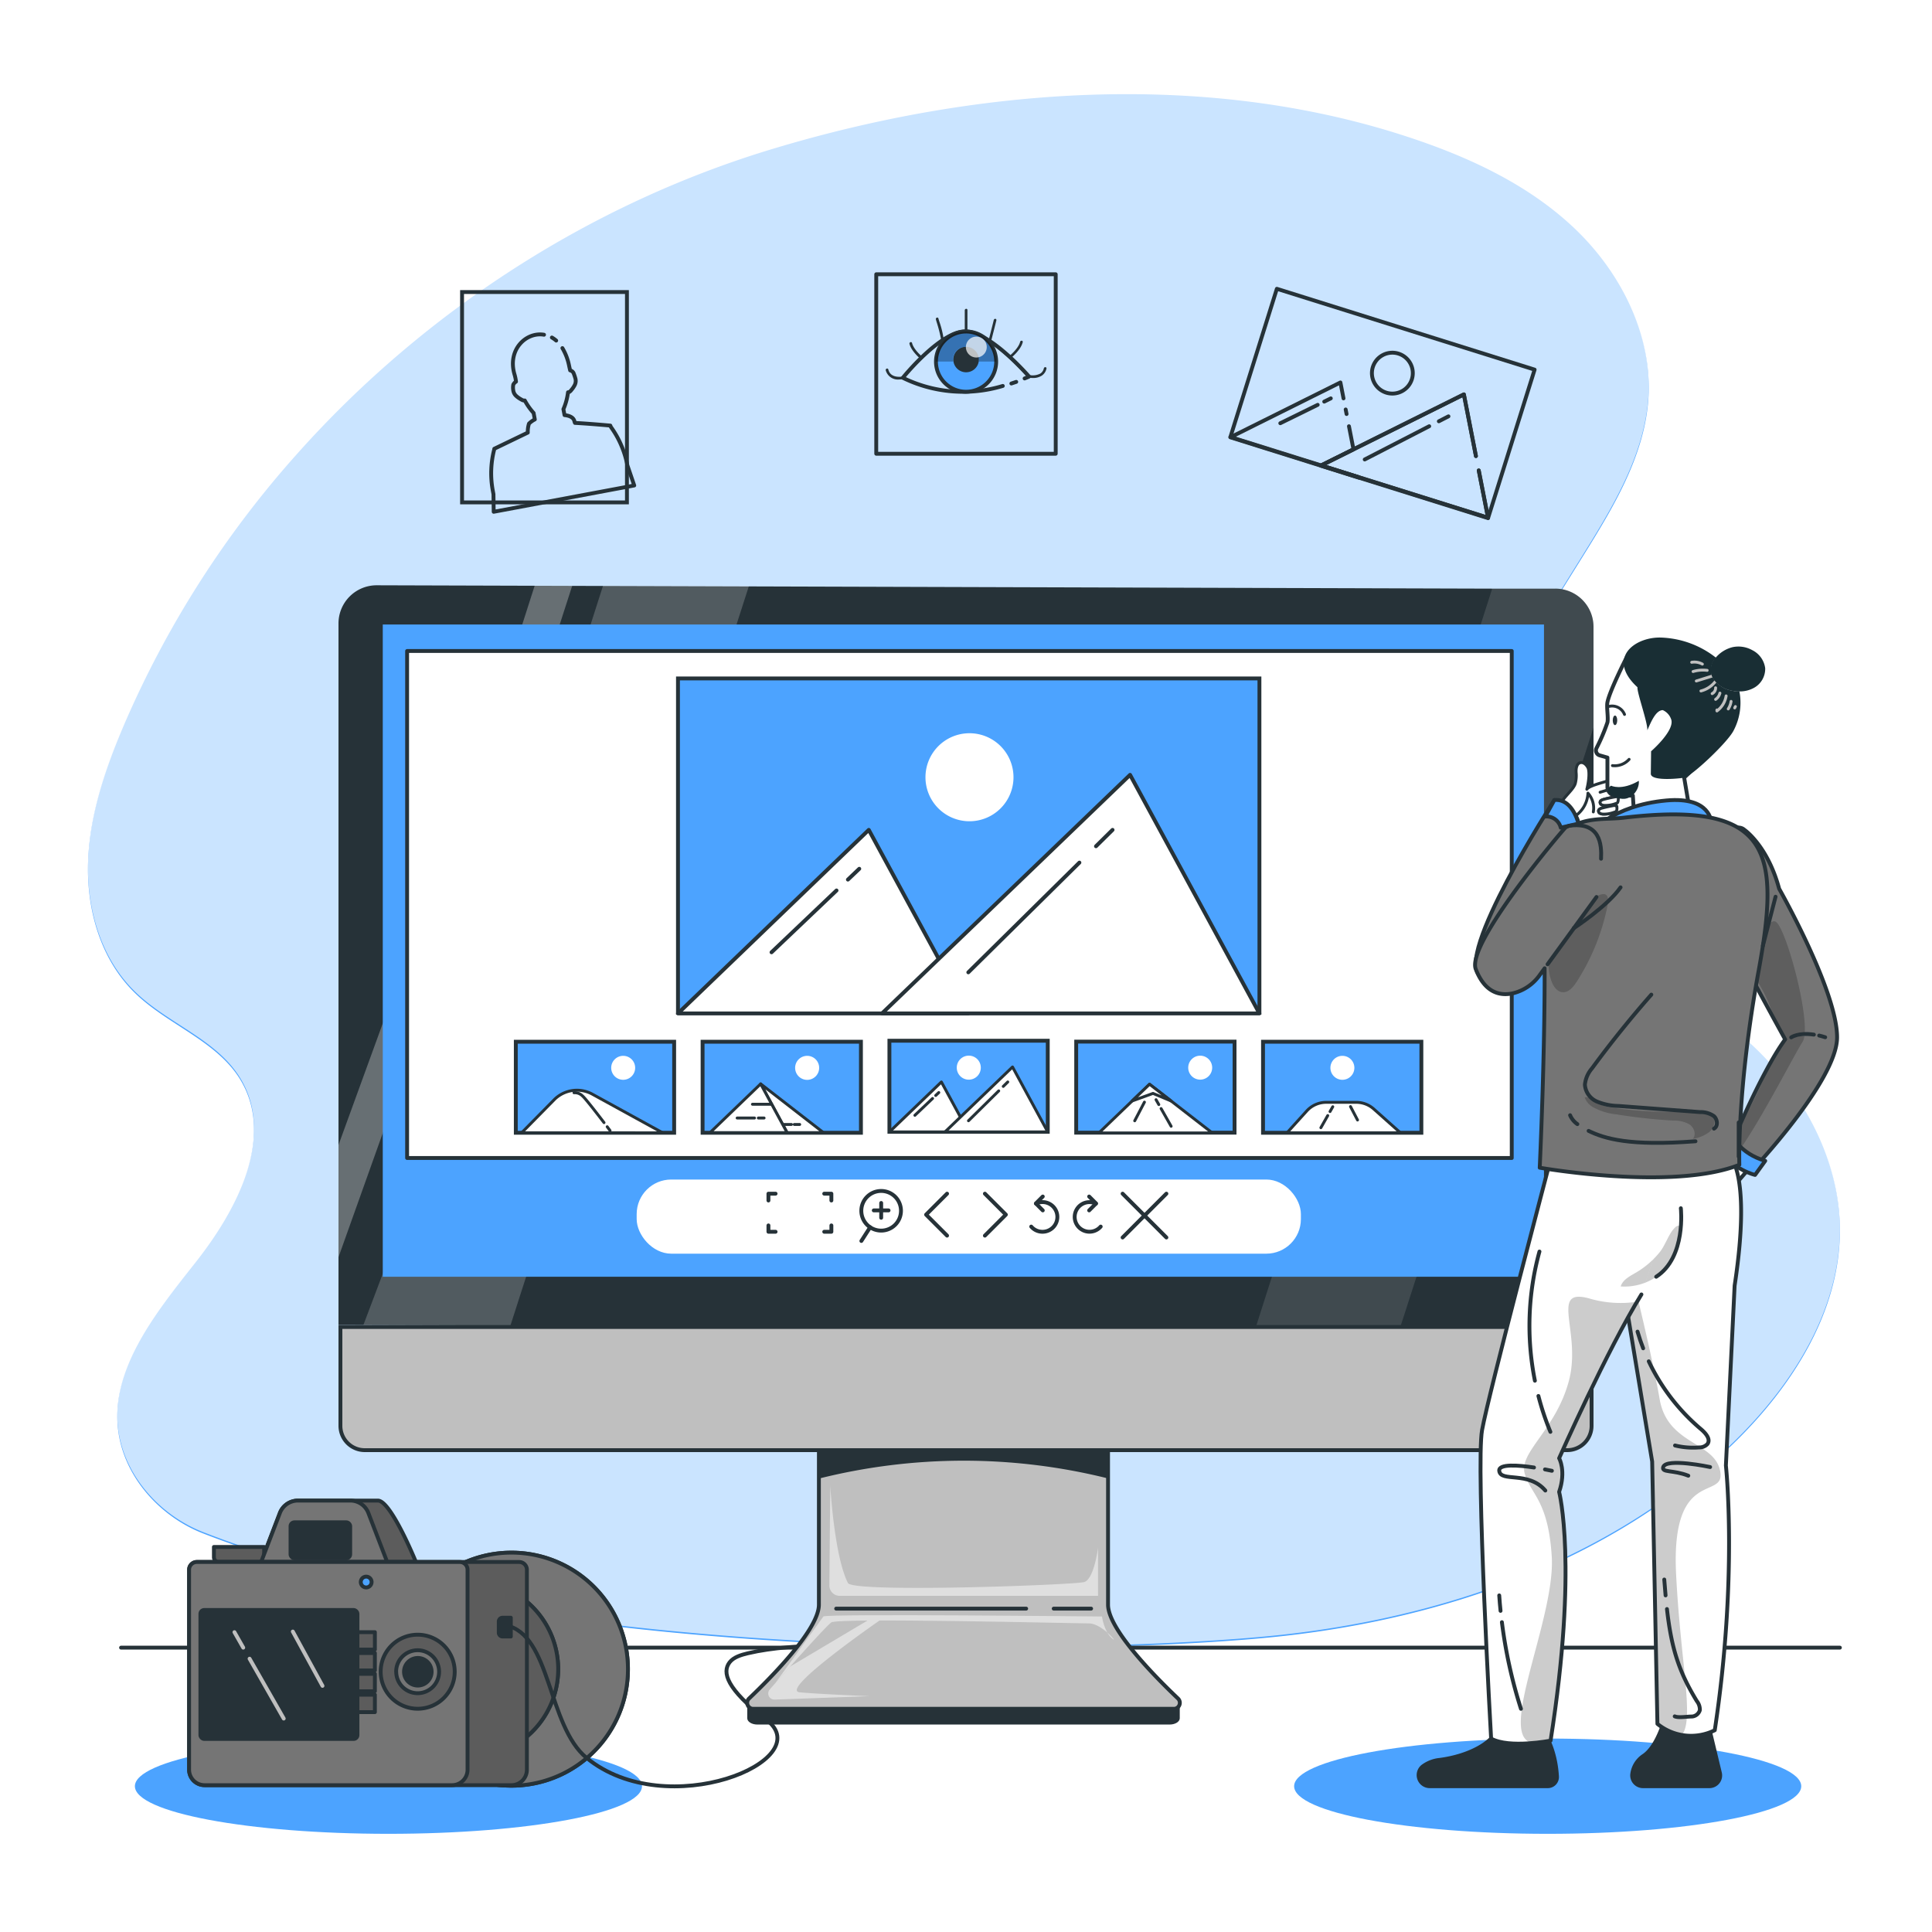 <svg class="animated" id="freepik_stories-image-viewer" xmlns="http://www.w3.org/2000/svg" xmlns:xlink="http://www.w3.org/1999/xlink" viewBox="0 0 500 500" version="1.1" xmlns:svgjs="http://svgjs.com/svgjs"><style>svg#freepik_stories-image-viewer:not(.animated) .animable {opacity: 0;}svg#freepik_stories-image-viewer.animated #freepik--background-simple--inject-408 {animation: 1s 1 forwards cubic-bezier(.36,-0.01,.5,1.38) lightSpeedLeft;animation-delay: 0s;}svg#freepik_stories-image-viewer.animated #freepik--Floor--inject-408 {animation: 1s 1 forwards cubic-bezier(.36,-0.01,.5,1.38) slideDown;animation-delay: 0s;}svg#freepik_stories-image-viewer.animated #freepik--Camera--inject-408 {animation: 1s 1 forwards cubic-bezier(.36,-0.01,.5,1.38) slideDown;animation-delay: 0s;}svg#freepik_stories-image-viewer.animated #freepik--Device--inject-408 {animation: 1s 1 forwards cubic-bezier(.36,-0.01,.5,1.38) zoomOut;animation-delay: 0s;}svg#freepik_stories-image-viewer.animated #freepik--Character--inject-408 {animation: 1s 1 forwards cubic-bezier(.36,-0.01,.5,1.38) zoomOut;animation-delay: 0s;}svg#freepik_stories-image-viewer.animated #freepik--Images--inject-408 {animation: 1s 1 forwards cubic-bezier(.36,-0.01,.5,1.38) slideLeft;animation-delay: 0s;}            @keyframes lightSpeedLeft {              from {                transform: translate3d(-50%, 0, 0) skewX(20deg);                opacity: 0;              }              60% {                transform: skewX(-10deg);                opacity: 1;              }              80% {                transform: skewX(2deg);              }              to {                opacity: 1;                transform: translate3d(0, 0, 0);              }            }                    @keyframes slideDown {                0% {                    opacity: 0;                    transform: translateY(-30px);                }                100% {                    opacity: 1;                    transform: translateY(0);                }            }                    @keyframes zoomOut {                0% {                    opacity: 0;                    transform: scale(1.5);                }                100% {                    opacity: 1;                    transform: scale(1);                }            }                    @keyframes slideLeft {                0% {                    opacity: 0;                    transform: translateX(-30px);                }                100% {                    opacity: 1;                    transform: translateX(0);                }            }        </style><g id="freepik--background-simple--inject-408" class="animable" style="transform-origin: 249.463px 225.23px;"><path d="M32.17,187.43c-4.85,11.34-8.94,23.25-9.37,35.59S26,248.26,34.85,256.91c8.58,8.43,21.49,12.48,27.56,22.87,8.65,14.8-1.11,33.37-11.73,46.84s-23.13,28.79-19.76,45.61c2.23,11.13,11.09,20.52,21.67,24.63C142.87,432,287,428.14,330.45,423.58s87.06-19.71,118.34-50.16c15.06-14.66,27.35-33.91,27.37-54.93,0-18.4-9.57-35.93-23.1-48.39s-30.7-20.35-48.24-25.89c-13.16-4.16-28.8-9-32.93-22.18-3.37-10.76,2.83-22,8.79-31.53q14.46-23.24,28.93-46.47c7.91-12.71,16.05-26.11,17-41,1-16.61-7.32-32.85-19.46-44.24s-27.7-18.46-43.53-23.6c-52.33-17-111-12.47-163.21,3.21C153,52.59,109.82,80.53,76.89,117.46A258.14,258.14,0,0,0,32.17,187.43Z" style="fill: rgb(76, 163, 255); transform-origin: 249.463px 225.43px;" id="elapbtofwtq1f" class="animable"></path><g id="elommnhc8cw9"><path d="M32.17,187.07c-4.85,11.35-8.94,23.26-9.37,35.59S26,247.9,34.85,256.55C43.43,265,56.34,269,62.41,279.42c8.65,14.81-1.11,33.38-11.73,46.84s-23.13,28.8-19.76,45.61C33.15,383,42,392.39,52.59,396.51c90.28,35.11,234.44,31.27,277.86,26.71s87.06-19.7,118.34-50.15c15.06-14.66,27.35-33.92,27.37-54.94,0-18.39-9.57-35.92-23.1-48.39s-30.7-20.35-48.24-25.89c-13.16-4.16-28.8-9-32.93-22.17-3.37-10.77,2.83-22,8.79-31.54q14.46-23.23,28.93-46.46c7.91-12.71,16.05-26.12,17-41.06,1-16.61-7.32-32.84-19.46-44.23s-27.7-18.47-43.53-23.6c-52.33-17-111-12.47-163.21,3.21C153,52.24,109.82,80.17,76.89,117.1A258.29,258.29,0,0,0,32.17,187.07Z" style="fill: rgb(255, 255, 255); opacity: 0.7; transform-origin: 249.463px 225.048px;" class="animable"></path></g></g><g id="freepik--Floor--inject-408" class="animable" style="transform-origin: 253.745px 426.41px;"><line x1="31.33" y1="426.41" x2="476.16" y2="426.41" style="fill: none; stroke: rgb(38, 50, 56); stroke-linecap: round; stroke-linejoin: round; transform-origin: 253.745px 426.41px;" id="elxvo4fwp9ff" class="animable"></line></g><g id="freepik--Camera--inject-408" class="animable" style="transform-origin: 124.525px 431.47px;"><path d="M166.15,462.27c0,6.8-29.38,12.32-65.62,12.32s-65.62-5.52-65.62-12.32,29.37-12.33,65.62-12.33S166.15,455.46,166.15,462.27Z" style="fill: rgb(76, 163, 255); transform-origin: 100.53px 462.265px;" id="elzonvyep10zh" class="animable"></path><path d="M132.31,401.82a30,30,0,0,0-12,2.51l-7.24,3.2a26.06,26.06,0,0,0,0,48.9l7.24,3.2a30.16,30.16,0,1,0,12-57.81Z" style="fill: rgb(255, 255, 255); stroke: rgb(38, 50, 56); stroke-linecap: round; stroke-linejoin: round; transform-origin: 129.272px 431.98px;" id="ely6m480gwlxp" class="animable"></path><path d="M132.31,401.82a30,30,0,0,0-12,2.51l-7.24,3.2a26.06,26.06,0,0,0,0,48.9l7.24,3.2a30.16,30.16,0,1,0,12-57.81Z" style="fill: rgb(117, 117, 117); stroke: rgb(38, 50, 56); stroke-linecap: round; stroke-linejoin: round; transform-origin: 129.272px 431.98px;" id="eld1lk38qr5ni" class="animable"></path><path d="M121.63,409.15h-30a22.83,22.83,0,1,0,0,45.66h30a22.83,22.83,0,1,0,0-45.66Z" style="fill: rgb(255, 255, 255); stroke: rgb(38, 50, 56); stroke-linecap: round; stroke-linejoin: round; transform-origin: 106.63px 431.98px;" id="eltjjiia7gng9" class="animable"></path><path d="M121.63,409.15h-30a22.83,22.83,0,1,0,0,45.66h30a22.83,22.83,0,1,0,0-45.66Z" style="fill: rgb(92, 92, 92); stroke: rgb(38, 50, 56); stroke-linecap: round; stroke-linejoin: round; transform-origin: 106.63px 431.98px;" id="elxy3vaehl7yh" class="animable"></path><path d="M113.3,409.15h-7.09a22.83,22.83,0,0,1,0,45.66h7.09a22.83,22.83,0,0,0,0-45.66Z" style="fill: rgb(92, 92, 92); stroke: rgb(38, 50, 56); stroke-linecap: round; stroke-linejoin: round; transform-origin: 121.17px 431.98px;" id="eljvbec1ti9i8" class="animable"></path><path d="M97.8,388.35H77.14a5,5,0,0,0-4.71,3.23l-4.85,12.66h40.06S101.18,388.35,97.8,388.35Z" style="fill: rgb(92, 92, 92); stroke: rgb(38, 50, 56); stroke-linecap: round; stroke-linejoin: round; transform-origin: 87.61px 396.295px;" id="elfj9h3scx47e" class="animable"></path><g id="ela88tlwc8d9u"><path d="M55.36,400.35h13a0,0,0,0,1,0,0V403a1.24,1.24,0,0,1-1.24,1.24H56.6A1.24,1.24,0,0,1,55.36,403v-2.65a0,0,0,0,1,0,0Z" style="fill: rgb(92, 92, 92); stroke: rgb(38, 50, 56); stroke-linecap: round; stroke-linejoin: round; transform-origin: 61.86px 402.295px; transform: rotate(180deg);" class="animable"></path></g><path d="M90.64,388.35H77.14a5,5,0,0,0-4.71,3.23l-4.85,12.66H100.2l-4.86-12.66A5,5,0,0,0,90.64,388.35Z" style="fill: rgb(117, 117, 117); stroke: rgb(38, 50, 56); stroke-linecap: round; stroke-linejoin: round; transform-origin: 83.89px 396.295px;" id="elc1ntl384o37" class="animable"></path><path d="M50.94,404.24h83.42a2,2,0,0,1,2,2V458a4,4,0,0,1-4,4H52.94a4,4,0,0,1-4-4V406.24A2,2,0,0,1,50.94,404.24Z" style="fill: rgb(92, 92, 92); stroke: rgb(38, 50, 56); stroke-linecap: round; stroke-linejoin: round; transform-origin: 92.65px 433.12px;" id="el7pnda59q4uv" class="animable"></path><path d="M50.94,404.24H119a2,2,0,0,1,2,2V458a4,4,0,0,1-4,4H52.94a4,4,0,0,1-4-4V406.24A2,2,0,0,1,50.94,404.24Z" style="fill: rgb(117, 117, 117); stroke: rgb(38, 50, 56); stroke-linecap: round; stroke-linejoin: round; transform-origin: 84.97px 433.12px;" id="eli2a0b249qb" class="animable"></path><rect x="51.86" y="416.66" width="40.65" height="33.38" rx="1" style="fill: rgb(38, 50, 56); stroke: rgb(38, 50, 56); stroke-linecap: round; stroke-linejoin: round; transform-origin: 72.185px 433.35px;" id="eli9swrtabz8i" class="animable"></rect><line x1="75.78" y1="422.24" x2="83.46" y2="436.3" style="fill: none; stroke: rgb(191, 191, 191); stroke-linecap: round; stroke-linejoin: round; transform-origin: 79.62px 429.27px;" id="elu3x660kirkr" class="animable"></line><line x1="64.59" y1="429.27" x2="73.43" y2="444.76" style="fill: none; stroke: rgb(191, 191, 191); stroke-linecap: round; stroke-linejoin: round; transform-origin: 69.01px 437.015px;" id="elpy9kmondamb" class="animable"></line><line x1="60.67" y1="422.4" x2="62.95" y2="426.41" style="fill: none; stroke: rgb(191, 191, 191); stroke-linecap: round; stroke-linejoin: round; transform-origin: 61.81px 424.405px;" id="elcsinskmz3g9" class="animable"></line><rect x="75.19" y="393.97" width="15.44" height="9.3" rx="1" style="fill: rgb(38, 50, 56); stroke: rgb(38, 50, 56); stroke-linecap: round; stroke-linejoin: round; transform-origin: 82.91px 398.62px;" id="el006y24emtv3ao" class="animable"></rect><rect x="92.51" y="422.4" width="4.51" height="4.51" style="fill: rgb(92, 92, 92); stroke: rgb(38, 50, 56); stroke-linecap: round; stroke-linejoin: round; transform-origin: 94.765px 424.655px;" id="elbcm8w9wkdrw" class="animable"></rect><rect x="92.51" y="427.8" width="4.51" height="4.51" style="fill: rgb(92, 92, 92); stroke: rgb(38, 50, 56); stroke-linecap: round; stroke-linejoin: round; transform-origin: 94.765px 430.055px;" id="elevpmb5im9n" class="animable"></rect><rect x="92.51" y="433.19" width="4.51" height="4.51" style="fill: rgb(92, 92, 92); stroke: rgb(38, 50, 56); stroke-linecap: round; stroke-linejoin: round; transform-origin: 94.765px 435.445px;" id="el875dmpfu3ei" class="animable"></rect><rect x="92.51" y="438.59" width="4.51" height="4.51" style="fill: rgb(92, 92, 92); stroke: rgb(38, 50, 56); stroke-linecap: round; stroke-linejoin: round; transform-origin: 94.765px 440.845px;" id="elybuq0goz4va" class="animable"></rect><path d="M98.52,432.65a9.58,9.58,0,1,0,9.58-9.59A9.57,9.57,0,0,0,98.52,432.65Zm4,0a5.56,5.56,0,1,1,5.56,5.55A5.56,5.56,0,0,1,102.54,432.65Z" style="fill: rgb(92, 92, 92); stroke: rgb(38, 50, 56); stroke-linecap: round; stroke-linejoin: round; transform-origin: 108.1px 432.64px;" id="elh0fryljx11d" class="animable"></path><path d="M111.7,432.65a3.57,3.57,0,1,1-3.56-3.57A3.56,3.56,0,0,1,111.7,432.65Z" style="fill: rgb(38, 50, 56); stroke: rgb(38, 50, 56); stroke-linecap: round; stroke-linejoin: round; transform-origin: 108.13px 432.65px;" id="elrexo3bls308" class="animable"></path><path d="M96.17,409.43a1.4,1.4,0,1,1-1.4-1.4A1.4,1.4,0,0,1,96.17,409.43Z" style="fill: rgb(76, 163, 255); stroke: rgb(38, 50, 56); stroke-linecap: round; stroke-linejoin: round; transform-origin: 94.77px 409.43px;" id="elbzqpvk94kx6" class="animable"></path><path d="M130.83,420.62c11.82,2.23,10.8,26,21,34.34,20.83,17,60.1.58,46.61-9.81-10.53-8.11-11.59-12.37-9.63-14.93,1.06-1.37,3-1.94,4.76-2.36,6.36-1.5,14-1.91,20.57-2.08" style="fill: none; stroke: rgb(38, 50, 56); stroke-linecap: round; stroke-linejoin: round; transform-origin: 172.485px 441.465px;" id="els2dudc2c8gf" class="animable"></path><g id="ela3i2wos17tg"><path d="M130.08,418.66h2.12a0,0,0,0,1,0,0v4.87a0,0,0,0,1,0,0h-2.12a1,1,0,0,1-1-1V419.7A1,1,0,0,1,130.08,418.66Z" style="fill: rgb(38, 50, 56); stroke: rgb(38, 50, 56); stroke-linecap: round; stroke-linejoin: round; transform-origin: 130.64px 421.095px; transform: rotate(180deg);" class="animable"></path></g></g><g id="freepik--Device--inject-408" class="animable" style="transform-origin: 250px 298.89px;"><path d="M193.39,441.15H305.32v3.53c0,.9-1.17,1.63-2.61,1.63H196c-1.44,0-2.61-.73-2.61-1.63Z" style="fill: rgb(38, 50, 56); transform-origin: 249.355px 443.73px;" id="eljstbcmkrbal" class="animable"></path><path d="M286.76,415.3V369.25H211.93V415.3c0,6.35-12.31,18.79-18.06,24.26a1.55,1.55,0,0,0,1.08,2.68H303.77a1.55,1.55,0,0,0,1.08-2.68C299.09,434.09,286.76,421.65,286.76,415.3Z" style="fill: rgb(191, 191, 191); stroke: rgb(38, 50, 56); stroke-linecap: round; stroke-linejoin: round; transform-origin: 249.36px 405.745px;" id="elxzchuhqjq2b" class="animable"></path><line x1="272.7" y1="416.31" x2="282.38" y2="416.31" style="fill: none; stroke: rgb(38, 50, 56); stroke-linecap: round; stroke-linejoin: round; transform-origin: 277.54px 416.31px;" id="ell7ub42zuj4a" class="animable"></line><line x1="216.4" y1="416.31" x2="265.57" y2="416.31" style="fill: none; stroke: rgb(38, 50, 56); stroke-linecap: round; stroke-linejoin: round; transform-origin: 240.985px 416.31px;" id="el9gs3k1k9zpr" class="animable"></line><g id="elufi9qtuiv0d"><g style="opacity: 0.5; transform-origin: 243.532px 412.16px;" class="animable"><path d="M204.42,431.34l21.41-12.73,2.54.25s-27,18.6-21.4,19.11,18.09,1,18.09,1l-24.61.88a1.58,1.58,0,0,1-1.24-2.62Z" style="fill: rgb(255, 255, 255); transform-origin: 213.594px 429.23px;" id="elbn0luh79amm" class="animable"></path><path d="M213.09,418.35c0-.76,72.1,0,72.1,0s.51,3.82,2.55,5.61-2.55-3.82-5.86-3.82-65-1.53-66.75-.26-14.53,15.8-14.53,15.8Z" style="fill: rgb(255, 255, 255); transform-origin: 244.422px 426.846px;" id="el5wph1nxbmbw" class="animable"></path><path d="M214.87,384.47l-.23,25.84a2.67,2.67,0,0,0,2.67,2.69h66.86V400.52s-1,8.15-3.57,8.91-59.81,2.84-61.14.26C215.89,402.81,214.87,384.47,214.87,384.47Z" style="fill: rgb(255, 255, 255); transform-origin: 249.405px 398.735px;" id="el18dfqyx6lw5" class="animable"></path></g></g><path d="M287,382.68l-.24-.06a154.06,154.06,0,0,0-74.92.06h0V369.44H287Z" style="fill: rgb(38, 50, 56); transform-origin: 249.42px 376.06px;" id="elgtm7wxbtms" class="animable"></path><rect x="98.52" y="156.26" width="301.05" height="169.34" rx="1.59" style="fill: rgb(255, 255, 255); transform-origin: 249.045px 240.93px;" id="elwrosp9yox5h" class="animable"></rect><path d="M412.4,162.27V343.9l-324.8-1V161.35a9.88,9.88,0,0,1,9.91-9.88l288.7.87,16.33,0A9.88,9.88,0,0,1,412.4,162.27Z" style="fill: rgb(38, 50, 56); transform-origin: 250px 247.685px;" id="elfcntmqm6gqg" class="animable"></path><g id="elrueub0tbau"><g style="opacity: 0.3; transform-origin: 368.76px 247.725px;" class="animable"><g id="elnv64h44drl"><path d="M412.4,162.27v26L405.08,211l-1.59,5-12.14,37.62-4.76,14.76,0,.07L383.49,278l-8.65,26.78-.52,1.65-5.09,15.78-.08.25-2,6.31-1,3-.67,2.1-1.13,3.49-.18.58-1.67,5.16v0H325.12l0,0,1.65-5.16.18-.58,1.7-5.3.69-2.16,2-6.13h0l.37-1.15.1-.32,6.89-21.51,6.61-20.64v0l3.94-12.26.15-.48,3-9.49.85-2.67,0,0v0l4.22-13.21L371.27,199l0-.12,13.36-41.7.19-.58,1.35-4.25,16.33,0A9.88,9.88,0,0,1,412.4,162.27Z" style="fill: rgb(255, 255, 255); opacity: 0.4; transform-origin: 368.76px 247.725px;" class="animable"></path></g></g></g><g id="elfgooxb93fia"><polygon points="193.84 151.6 192.23 156.59 192.05 157.16 170.91 222.69 153.16 277.69 145.34 302 136.25 330.15 136.14 330.49 134.16 336.61 133.94 337.33 133.75 337.91 132.09 343.07 94.04 342.92 98.85 330.19 99.43 328.4 99.97 326.72 100.1 326.28 100.11 326.25 100.25 325.82 103.01 317.23 117.15 273.06 139.95 201.87 154.28 157.16 154.46 156.59 156.06 151.6 193.84 151.6" style="fill: rgb(255, 255, 255); opacity: 0.2; transform-origin: 143.94px 247.335px;" class="animable"></polygon></g><g id="eld3yg6xtgumg"><polygon points="87.6 296.33 124.34 195.38 126.33 189.17 129.8 178.34 138.37 151.59 148.09 151.59 148.08 151.62 142.68 168.36 139.46 178.34 135.97 189.17 133.97 195.38 87.6 325.36 87.6 296.33" style="fill: rgb(255, 255, 255); opacity: 0.3; transform-origin: 117.845px 238.475px;" class="animable"></polygon></g><rect x="99.06" y="161.62" width="300.52" height="168.8" style="fill: rgb(76, 163, 255); transform-origin: 249.32px 246.02px;" id="eliar92aaozd8" class="animable"></rect><rect x="105.36" y="168.48" width="285.88" height="131.21" style="fill: rgb(255, 255, 255); stroke: rgb(38, 50, 56); stroke-linecap: round; stroke-linejoin: round; transform-origin: 248.3px 234.085px;" id="elfte28bxndum" class="animable"></rect><rect x="175.46" y="175.58" width="150.48" height="86.51" style="fill: rgb(76, 163, 255); stroke: rgb(38, 50, 56); stroke-miterlimit: 10; transform-origin: 250.7px 218.835px;" id="ellcudpxpwbc" class="animable"></rect><polygon points="175.46 262.27 224.84 214.77 250.6 262.27 175.46 262.27" style="fill: rgb(255, 255, 255); stroke: rgb(38, 50, 56); stroke-linecap: round; stroke-linejoin: round; transform-origin: 213.03px 238.52px;" id="el637n6sxkdui" class="animable"></polygon><polygon points="228.26 262.27 292.46 200.53 325.93 262.27 228.26 262.27" style="fill: rgb(255, 255, 255); stroke: rgb(38, 50, 56); stroke-linecap: round; stroke-linejoin: round; transform-origin: 277.095px 231.4px;" id="elnrbrgyuxw6" class="animable"></polygon><path d="M262.29,201.15a11.39,11.39,0,1,1-11.39-11.39A11.39,11.39,0,0,1,262.29,201.15Z" style="fill: rgb(255, 255, 255); transform-origin: 250.9px 201.15px;" id="elg7xf4s577bk" class="animable"></path><line x1="283.64" y1="219.01" x2="287.93" y2="214.77" style="fill: rgb(255, 255, 255); stroke: rgb(38, 50, 56); stroke-linecap: round; stroke-linejoin: round; transform-origin: 285.785px 216.89px;" id="ell9vv6cbemun" class="animable"></line><line x1="250.6" y1="251.64" x2="279.35" y2="223.24" style="fill: rgb(255, 255, 255); stroke: rgb(38, 50, 56); stroke-linecap: round; stroke-linejoin: round; transform-origin: 264.975px 237.44px;" id="el7n6f77o6c6k" class="animable"></line><line x1="219.44" y1="227.64" x2="222.38" y2="224.84" style="fill: rgb(255, 255, 255); stroke: rgb(38, 50, 56); stroke-linecap: round; stroke-linejoin: round; transform-origin: 220.91px 226.24px;" id="elvhx9fum2a7i" class="animable"></line><line x1="199.67" y1="246.45" x2="216.49" y2="230.45" style="fill: rgb(255, 255, 255); stroke: rgb(38, 50, 56); stroke-linecap: round; stroke-linejoin: round; transform-origin: 208.08px 238.45px;" id="el4hqehtknd2" class="animable"></line><rect x="133.49" y="269.6" width="40.98" height="23.56" style="fill: rgb(76, 163, 255); stroke: rgb(38, 50, 56); stroke-miterlimit: 10; transform-origin: 153.98px 281.38px;" id="el6nz8kjwuz2l" class="animable"></rect><path d="M135,293.16l8.57-8.7a8.29,8.29,0,0,1,9.73-1.29l18.21,10Z" style="fill: rgb(255, 255, 255); stroke: rgb(38, 50, 56); stroke-linecap: round; stroke-linejoin: round; stroke-width: 0.75px; transform-origin: 153.255px 287.659px;" id="elj3t6qhgpxf" class="animable"></path><path d="M157.14,291.6l.74,1" style="fill: rgb(255, 255, 255); stroke: rgb(38, 50, 56); stroke-linecap: round; stroke-linejoin: round; stroke-width: 0.75px; transform-origin: 157.51px 292.1px;" id="eld04j9igt6hk" class="animable"></path><path d="M148.55,282.8a2.82,2.82,0,0,1,2.23.86c.63.51,3.65,4.4,5.54,6.87" style="fill: rgb(255, 255, 255); stroke: rgb(38, 50, 56); stroke-linecap: round; stroke-linejoin: round; stroke-width: 0.75px; transform-origin: 152.435px 286.662px;" id="elyj600aj3sw" class="animable"></path><path d="M164.38,276.35a3.1,3.1,0,1,1-3.1-3.1A3.1,3.1,0,0,1,164.38,276.35Z" style="fill: rgb(255, 255, 255); transform-origin: 161.28px 276.35px;" id="elv0cwaydilqn" class="animable"></path><rect x="181.83" y="269.6" width="40.98" height="23.56" style="fill: rgb(76, 163, 255); stroke: rgb(38, 50, 56); stroke-miterlimit: 10; transform-origin: 202.32px 281.38px;" id="el6hwyxden5m5" class="animable"></rect><polygon points="196.86 280.51 203.7 293.12 213.11 293.12 196.86 280.51" style="fill: rgb(255, 255, 255); stroke: rgb(38, 50, 56); stroke-linecap: round; stroke-linejoin: round; stroke-width: 0.75px; transform-origin: 204.985px 286.815px;" id="elbfxj25k03fl" class="animable"></polygon><polygon points="183.76 293.12 196.86 280.51 203.7 293.12 183.76 293.12" style="fill: rgb(255, 255, 255); stroke: rgb(38, 50, 56); stroke-linecap: round; stroke-linejoin: round; stroke-width: 0.75px; transform-origin: 193.73px 286.815px;" id="elhmca8i7jyli" class="animable"></polygon><line x1="196.25" y1="289.34" x2="197.75" y2="289.34" style="fill: rgb(255, 255, 255); stroke: rgb(38, 50, 56); stroke-linecap: round; stroke-linejoin: round; stroke-width: 0.75px; transform-origin: 197px 289.34px;" id="elsvxg9q7fdje" class="animable"></line><line x1="190.77" y1="289.34" x2="195.27" y2="289.34" style="fill: rgb(255, 255, 255); stroke: rgb(38, 50, 56); stroke-linecap: round; stroke-linejoin: round; stroke-width: 0.75px; transform-origin: 193.02px 289.34px;" id="el8xwq97rwq2p" class="animable"></line><line x1="205.56" y1="291.01" x2="206.96" y2="291.01" style="fill: rgb(255, 255, 255); stroke: rgb(38, 50, 56); stroke-linecap: round; stroke-linejoin: round; stroke-width: 0.75px; transform-origin: 206.26px 291.01px;" id="elvfzzwtuerx9" class="animable"></line><line x1="202.7" y1="291.01" x2="204.83" y2="291.01" style="fill: rgb(255, 255, 255); stroke: rgb(38, 50, 56); stroke-linecap: round; stroke-linejoin: round; stroke-width: 0.75px; transform-origin: 203.765px 291.01px;" id="elmguyu0kn5b" class="animable"></line><line x1="194.73" y1="285.78" x2="199.69" y2="285.78" style="fill: rgb(255, 255, 255); stroke: rgb(38, 50, 56); stroke-linecap: round; stroke-linejoin: round; stroke-width: 0.75px; transform-origin: 197.21px 285.78px;" id="elgxsazhkf6pl" class="animable"></line><path d="M212,276.35a3.11,3.11,0,1,1-3.11-3.1A3.1,3.1,0,0,1,212,276.35Z" style="fill: rgb(255, 255, 255); transform-origin: 208.89px 276.36px;" id="elb6dxb8hy28l" class="animable"></path><rect x="278.52" y="269.57" width="40.98" height="23.56" style="fill: rgb(76, 163, 255); stroke: rgb(38, 50, 56); stroke-miterlimit: 10; transform-origin: 299.01px 281.35px;" id="elhhephe9d2ni" class="animable"></rect><path d="M313.71,276.31a3.1,3.1,0,1,1-3.1-3.1A3.1,3.1,0,0,1,313.71,276.31Z" style="fill: rgb(255, 255, 255); transform-origin: 310.61px 276.31px;" id="elejnxbkf1kug" class="animable"></path><polygon points="284.39 293.2 297.5 280.6 313.74 293.2 284.39 293.2" style="fill: rgb(255, 255, 255); stroke: rgb(38, 50, 56); stroke-linecap: round; stroke-linejoin: round; stroke-width: 0.75px; transform-origin: 299.065px 286.9px;" id="eliznq1naju28" class="animable"></polygon><polygon points="292.99 284.93 298.4 282.97 303.09 284.93 297.5 280.6 292.99 284.93" style="fill: rgb(255, 255, 255); stroke: rgb(38, 50, 56); stroke-linecap: round; stroke-linejoin: round; stroke-width: 0.75px; transform-origin: 298.04px 282.765px;" id="elq2s9inw77we" class="animable"></polygon><line x1="300.49" y1="286.9" x2="303.09" y2="291.48" style="fill: rgb(255, 255, 255); stroke: rgb(38, 50, 56); stroke-linecap: round; stroke-linejoin: round; stroke-width: 0.75px; transform-origin: 301.79px 289.19px;" id="elu3hp5h5738" class="animable"></line><line x1="299.18" y1="284.6" x2="299.9" y2="285.86" style="fill: rgb(255, 255, 255); stroke: rgb(38, 50, 56); stroke-linecap: round; stroke-linejoin: round; stroke-width: 0.75px; transform-origin: 299.54px 285.23px;" id="elsbo67neu9q" class="animable"></line><line x1="296.18" y1="285.23" x2="293.66" y2="290.06" style="fill: rgb(255, 255, 255); stroke: rgb(38, 50, 56); stroke-linecap: round; stroke-linejoin: round; stroke-width: 0.75px; transform-origin: 294.92px 287.645px;" id="elkwe43oefai" class="animable"></line><rect x="326.87" y="269.6" width="40.98" height="23.56" style="fill: rgb(76, 163, 255); stroke: rgb(38, 50, 56); stroke-miterlimit: 10; transform-origin: 347.36px 281.38px;" id="eldkxhbwt57w" class="animable"></rect><path d="M350.51,276.35a3.1,3.1,0,1,1-3.1-3.1A3.1,3.1,0,0,1,350.51,276.35Z" style="fill: rgb(255, 255, 255); transform-origin: 347.41px 276.35px;" id="elldrg2g2grro" class="animable"></path><path d="M362.43,293.16H333.08l5.09-5.63a6.8,6.8,0,0,1,5.05-2.25H351a6.81,6.81,0,0,1,4.53,1.73Z" style="fill: rgb(255, 255, 255); stroke: rgb(38, 50, 56); stroke-linecap: round; stroke-linejoin: round; stroke-width: 0.75px; transform-origin: 347.755px 289.22px;" id="elg4x6gh1uv1o" class="animable"></path><line x1="343.62" y1="288.71" x2="341.84" y2="291.85" style="fill: none; stroke: rgb(38, 50, 56); stroke-linecap: round; stroke-linejoin: round; stroke-width: 0.75px; transform-origin: 342.73px 290.28px;" id="elgdfox3ekksh" class="animable"></line><line x1="344.92" y1="286.42" x2="344.21" y2="287.67" style="fill: none; stroke: rgb(38, 50, 56); stroke-linecap: round; stroke-linejoin: round; stroke-width: 0.75px; transform-origin: 344.565px 287.045px;" id="elisagutdsh9g" class="animable"></line><line x1="349.51" y1="286.38" x2="351.33" y2="289.86" style="fill: none; stroke: rgb(38, 50, 56); stroke-linecap: round; stroke-linejoin: round; stroke-width: 0.75px; transform-origin: 350.42px 288.12px;" id="el1acb4tbmv14" class="animable"></line><rect x="230.18" y="269.34" width="40.98" height="23.56" style="fill: rgb(76, 163, 255); stroke: rgb(38, 50, 56); stroke-miterlimit: 10; transform-origin: 250.67px 281.12px;" id="elcbxhh5f5umj" class="animable"></rect><polygon points="230.18 292.94 243.63 280.01 250.64 292.94 230.18 292.94" style="fill: rgb(255, 255, 255); stroke: rgb(38, 50, 56); stroke-linecap: round; stroke-linejoin: round; stroke-width: 0.75px; transform-origin: 240.41px 286.475px;" id="el7yv4lj4otop" class="animable"></polygon><polygon points="244.56 292.94 262.04 276.13 271.16 292.94 244.56 292.94" style="fill: rgb(255, 255, 255); stroke: rgb(38, 50, 56); stroke-linecap: round; stroke-linejoin: round; stroke-width: 0.75px; transform-origin: 257.86px 284.535px;" id="el3scqsyvr2l" class="animable"></polygon><path d="M253.83,276.3a3.11,3.11,0,1,1-3.11-3.1A3.1,3.1,0,0,1,253.83,276.3Z" style="fill: rgb(255, 255, 255); transform-origin: 250.72px 276.31px;" id="el3qzyz5r2x55" class="animable"></path><line x1="259.64" y1="281.16" x2="260.81" y2="280.01" style="fill: rgb(255, 255, 255); stroke: rgb(38, 50, 56); stroke-linecap: round; stroke-linejoin: round; stroke-width: 0.75px; transform-origin: 260.225px 280.585px;" id="el51aqu4mvcap" class="animable"></line><line x1="250.64" y1="290.05" x2="258.47" y2="282.32" style="fill: rgb(255, 255, 255); stroke: rgb(38, 50, 56); stroke-linecap: round; stroke-linejoin: round; stroke-width: 0.75px; transform-origin: 254.555px 286.185px;" id="el1pjczr51w3ph" class="animable"></line><line x1="242.16" y1="283.51" x2="242.96" y2="282.75" style="fill: rgb(255, 255, 255); stroke: rgb(38, 50, 56); stroke-linecap: round; stroke-linejoin: round; stroke-width: 0.75px; transform-origin: 242.56px 283.13px;" id="elz8hqyixcdb8" class="animable"></line><line x1="236.77" y1="288.64" x2="241.35" y2="284.28" style="fill: rgb(255, 255, 255); stroke: rgb(38, 50, 56); stroke-linecap: round; stroke-linejoin: round; stroke-width: 0.75px; transform-origin: 239.06px 286.46px;" id="el58323ecarsv" class="animable"></line><rect x="164.77" y="305.26" width="171.9" height="19.19" rx="8.95" style="fill: rgb(255, 255, 255); transform-origin: 250.72px 314.855px;" id="eliux19h6dc4h" class="animable"></rect><polyline points="245.1 319.78 239.67 314.35 245.1 308.92" style="fill: none; stroke: rgb(38, 50, 56); stroke-linecap: round; stroke-linejoin: round; transform-origin: 242.385px 314.35px;" id="elpufsv5jupv" class="animable"></polyline><polyline points="254.89 308.92 260.32 314.35 254.89 319.78" style="fill: none; stroke: rgb(38, 50, 56); stroke-linecap: round; stroke-linejoin: round; transform-origin: 257.605px 314.35px;" id="elkanu5lxhip" class="animable"></polyline><polyline points="269.87 313.25 268.08 311.45 269.87 309.66" style="fill: none; stroke: rgb(38, 50, 56); stroke-linecap: round; stroke-linejoin: round; transform-origin: 268.975px 311.455px;" id="el9vfcta5ix7" class="animable"></polyline><path d="M268.12,311.49a3.84,3.84,0,1,1,1.67,7.29,3.81,3.81,0,0,1-2.91-1.34" style="fill: none; stroke: rgb(38, 50, 56); stroke-linecap: round; stroke-linejoin: round; transform-origin: 270.263px 314.94px;" id="elslaa5ptw4kb" class="animable"></path><polyline points="281.87 313.25 283.66 311.45 281.87 309.66" style="fill: none; stroke: rgb(38, 50, 56); stroke-linecap: round; stroke-linejoin: round; transform-origin: 282.765px 311.455px;" id="elz0pziuyrl7" class="animable"></polyline><path d="M284.86,317.44a3.83,3.83,0,1,1-2.91-6.33,3.86,3.86,0,0,1,1.67.38" style="fill: none; stroke: rgb(38, 50, 56); stroke-linecap: round; stroke-linejoin: round; transform-origin: 281.494px 314.94px;" id="el60v3exy0lc2" class="animable"></path><path d="M233.17,313.35a5.13,5.13,0,1,1-5.12-5.13A5.12,5.12,0,0,1,233.17,313.35Z" style="fill: none; stroke: rgb(38, 50, 56); stroke-linecap: round; stroke-linejoin: round; transform-origin: 228.04px 313.35px;" id="ely7iuktpyjse" class="animable"></path><line x1="225.2" y1="317.6" x2="222.92" y2="321.16" style="fill: none; stroke: rgb(38, 50, 56); stroke-linecap: round; stroke-linejoin: round; transform-origin: 224.06px 319.38px;" id="el3zr3ok746ud" class="animable"></line><line x1="228.05" y1="311.33" x2="228.05" y2="315.16" style="fill: none; stroke: rgb(38, 50, 56); stroke-linecap: round; stroke-linejoin: round; transform-origin: 228.05px 313.245px;" id="elbnn85lk9ge5" class="animable"></line><line x1="226.13" y1="313.25" x2="229.96" y2="313.25" style="fill: none; stroke: rgb(38, 50, 56); stroke-linecap: round; stroke-linejoin: round; transform-origin: 228.045px 313.25px;" id="el8fac7qygbbi" class="animable"></line><polyline points="200.72 318.78 198.87 318.78 198.87 317.14" style="fill: none; stroke: rgb(38, 50, 56); stroke-linecap: round; stroke-linejoin: round; transform-origin: 199.795px 317.96px;" id="eler5z0s8dmpb" class="animable"></polyline><polyline points="198.87 310.69 198.87 308.92 200.72 308.92" style="fill: none; stroke: rgb(38, 50, 56); stroke-linecap: round; stroke-linejoin: round; transform-origin: 199.795px 309.805px;" id="elovwkqx2inw" class="animable"></polyline><polyline points="213.31 318.78 215.16 318.78 215.16 317.14" style="fill: none; stroke: rgb(38, 50, 56); stroke-linecap: round; stroke-linejoin: round; transform-origin: 214.235px 317.96px;" id="elq7wnt9izo9k" class="animable"></polyline><polyline points="215.16 310.69 215.16 308.92 213.31 308.92" style="fill: none; stroke: rgb(38, 50, 56); stroke-linecap: round; stroke-linejoin: round; transform-origin: 214.235px 309.805px;" id="elh1b8l3q0t3" class="animable"></polyline><line x1="290.53" y1="308.92" x2="301.86" y2="320.26" style="fill: none; stroke: rgb(38, 50, 56); stroke-linecap: round; stroke-linejoin: round; transform-origin: 296.195px 314.59px;" id="elj4ho8nj3rw" class="animable"></line><line x1="301.86" y1="308.92" x2="290.53" y2="320.26" style="fill: none; stroke: rgb(38, 50, 56); stroke-linecap: round; stroke-linejoin: round; transform-origin: 296.195px 314.59px;" id="elbcrh8jd8oe8" class="animable"></line><path d="M94.4,375.3a6.31,6.31,0,0,1-6.3-6.3V343.42H411.9V369a6.31,6.31,0,0,1-6.3,6.3Z" style="fill: rgb(191, 191, 191); transform-origin: 250px 359.36px;" id="elok61wpy7r1h" class="animable"></path><path d="M411.4,343.92V369a5.8,5.8,0,0,1-5.8,5.8H94.4a5.8,5.8,0,0,1-5.8-5.8V343.92H411.4m1-1H87.6V369a6.81,6.81,0,0,0,6.8,6.8H405.6a6.81,6.81,0,0,0,6.8-6.8V342.92Z" style="fill: rgb(38, 50, 56); transform-origin: 250px 359.36px;" id="elqobfdjfev9" class="animable"></path></g><g id="freepik--Character--inject-408" class="animable" style="transform-origin: 405.18px 319.792px;"><path d="M466.16,462.27c0,6.8-29.38,12.32-65.62,12.32s-65.62-5.52-65.62-12.32,29.38-12.33,65.62-12.33S466.16,455.46,466.16,462.27Z" style="fill: rgb(76, 163, 255); transform-origin: 400.54px 462.265px;" id="elh08c00n35n" class="animable"></path><path d="M447.19,240.93c-2-4.78-1.5-19.36.65-25.28a2.24,2.24,0,0,1,3.6-.9s6,4.08,9,15.25c0,0,15,26.41,15,38.46,0,11.3-22.33,34.81-22.33,34.81a10.44,10.44,0,0,1-6-4.77S455.48,277.88,462,269C462,269,449.41,246.21,447.19,240.93Z" style="fill: rgb(117, 117, 117); transform-origin: 460.685px 258.724px;" id="el6i4of23rilg" class="animable"></path><g style="clip-path: url(&quot;#freepik--clip-path--inject-408&quot;); transform-origin: 457.921px 267.727px;" id="elgg61tcz14ic" class="animable"><g id="el1lvrvepm0jo"><path d="M459.51,238.52c-1.86-.93-5.79,5.87-8.09,10.28,3.25,4.71,6.56,9.66,7.68,15.2a5.12,5.12,0,0,1,1.33,3.13,5.46,5.46,0,0,1-1.07,5.19c-3,7.36-6.2,14.7-10.61,21.34a27.54,27.54,0,0,1,1.86,3.36c5.74-8.33,13.95-24.4,15.88-27.38C469.16,265.55,462.24,239.88,459.51,238.52Z" style="opacity: 0.2; transform-origin: 457.921px 267.727px;" class="animable"></path></g></g><path d="M447.19,240.93c-2-4.78-1.5-19.36.65-25.28a2.24,2.24,0,0,1,3.6-.9s6,4.08,9,15.25c0,0,15,26.41,15,38.46,0,11.3-22.33,34.81-22.33,34.81a10.44,10.44,0,0,1-6-4.77S455.48,277.88,462,269C462,269,449.41,246.21,447.19,240.93Z" style="fill: none; stroke: rgb(38, 50, 56); stroke-linecap: round; stroke-linejoin: round; transform-origin: 460.685px 258.724px;" id="el32sruapia09" class="animable"></path><path d="M449,296.63l-3.37,5.4s-10.5,3.28-11.59,6.75,4.28,8.3,7.48,7.34S450,305.5,450,305.5l4.25-4.94Z" style="fill: rgb(255, 255, 255); stroke: rgb(38, 50, 56); stroke-linecap: round; stroke-linejoin: round; transform-origin: 444.073px 306.437px;" id="elyix7ecjhf7" class="animable"></path><path d="M456.84,300.43l-2.63,3.64s-5.63-1.31-8.45-6.06l2.56-4.05S450.26,298.5,456.84,300.43Z" style="fill: rgb(76, 163, 255); stroke: rgb(38, 50, 56); stroke-linecap: round; stroke-linejoin: round; transform-origin: 451.3px 299.015px;" id="elklys8qt3pb" class="animable"></path><path d="M442.18,446.59l2.93,12.24a2.79,2.79,0,0,1-2.71,3.44H425.2a2.8,2.8,0,0,1-2.76-3.27,6.68,6.68,0,0,1,2.87-4.57c3.92-2.56,5.8-10.57,5.8-10.57Z" style="fill: rgb(38, 50, 56); stroke: rgb(38, 50, 56); stroke-linecap: round; stroke-linejoin: round; transform-origin: 433.794px 453.065px;" id="elb7gkkxaiqrq" class="animable"></path><path d="M399.75,448.63s2.79,4,3.2,11.14a2.38,2.38,0,0,1-2.39,2.5H370a2.88,2.88,0,0,1-1.81-5.11,8.79,8.79,0,0,1,4.46-1.71c7.5-1,14.13-4.43,15.33-8.86Z" style="fill: rgb(38, 50, 56); stroke: rgb(38, 50, 56); stroke-linecap: round; stroke-linejoin: round; transform-origin: 385.043px 454.43px;" id="elgg4u8j9tdt" class="animable"></path><path d="M447.13,298.5s6.43,3.68,1.79,34.23l-2.26,46.55s3.14,28.75-2.88,68.5a13.79,13.79,0,0,1-14.84-1.65l-1.36-67.88-12.43-75Z" style="fill: rgb(255, 255, 255); transform-origin: 432.876px 373.861px;" id="elenxep8icxbt" class="animable"></path><g style="clip-path: url(&quot;#freepik--clip-path-2--inject-408&quot;); transform-origin: 432.363px 382.931px;" id="eln46pkp3l3nn" class="animable"><g id="el0gkarv0alxv"><path d="M445.19,380.75c-1.47-7.72-13.63-6.81-15.67-18.63-1.31-7.54-3.84-18.49-5.51-25.44a23.83,23.83,0,0,1-2.76,4.8,5,5,0,0,1,.54,2.33c0,.89,0,1.78.09,2.67a4.48,4.48,0,0,1,.09.64c-.11-1.3.76,1.34.89,1.69a11.61,11.61,0,0,1,.67,3.09c.2,2.57,0,5.16.38,7.73.68,4.93,2.56,9.67,3.3,14.62a34.66,34.66,0,0,1,.38,5.26,3.92,3.92,0,0,1,.27,1.8,23.62,23.62,0,0,0-.09,4.12s0,.13,0,.3c.17,1.08.29,2.13.43,2.89a6,6,0,0,1-.44,3.59,6.08,6.08,0,0,1,.07,1.23c-.52,9.33.48,18.8.5,28.14,0,4.59.21,9.17.22,13.76,0,3.45-.48,7.06-.05,10.51a3.67,3.67,0,0,1,1.22,1.5,2.59,2.59,0,0,1,.12.25c.1,0,.16.09.07.07a18.31,18.31,0,0,0,2.92.72c.52.09,1.35.16,2.4.27l.29,0c2.83-4.54-.62-18.8-1.75-41.35C432.39,379.39,446.66,388.48,445.19,380.75Z" style="opacity: 0.2; transform-origin: 433.273px 392.67px;" class="animable"></path></g><g id="elqczikz7icy"><path d="M423.43,329.32c-1.59.93-3.46,1.85-4,3.61A14.69,14.69,0,0,0,434.86,321c.42-2.11.41-5.3-1.67-3-1.52,1.71-2.24,4.41-3.81,6.25A22.66,22.66,0,0,1,423.43,329.32Z" style="opacity: 0.2; transform-origin: 427.254px 325.083px;" class="animable"></path></g></g><path d="M447.13,298.5s6.43,3.68,1.79,34.23l-2.26,46.55s3.14,28.75-2.88,68.5a13.79,13.79,0,0,1-14.84-1.65l-1.36-67.88-12.43-75Z" style="fill: none; stroke: rgb(38, 50, 56); stroke-linecap: round; stroke-linejoin: round; transform-origin: 432.876px 373.861px;" id="elitxllp4m328" class="animable"></path><path d="M442.58,379.67s-11.37-2.43-12.14,0c-.48,1.51,2.53.68,6.49,2.24" style="fill: none; stroke: rgb(38, 50, 56); stroke-linecap: round; stroke-linejoin: round; transform-origin: 436.485px 380.25px;" id="elsfgyfegcnlk" class="animable"></path><path d="M424.8,335c-8.86,14.29-21.3,42.39-21.3,42.39s1.87,3.26,0,8.71c0,0,4.94,19-2.21,64.37,0,0-10.64,2.09-15.39-.52,0,0-4-70.66-2.34-79.87s17.73-70,17.73-70h35.14" style="fill: rgb(255, 255, 255); transform-origin: 409.793px 375.671px;" id="elpya423cv6" class="animable"></path><g style="clip-path: url(&quot;#freepik--clip-path-3--inject-408&quot;); transform-origin: 414.33px 384.322px;" id="elueoqo2ng9j" class="animable"><g id="elvqcqifblszb"><path d="M411.16,336c-10.27-2.73-1.75,8.86-5.16,21.47s-12.95,18.41-11.41,23.86,6.07,6.82,7,21.47-11.88,41.73-6.82,47.28c1.54,1.69,3.76,1.64,6.09.76a5.65,5.65,0,0,1,.22-1c2.68-8.2,1.36-17,3.36-25.3a28.13,28.13,0,0,1,.86-10.13c0-8.51-1.18-17.06-.9-25.55,0-.1,0-.2,0-.3a5.64,5.64,0,0,1,.19-4.6,5.74,5.74,0,0,1,.07-3.36,5.54,5.54,0,0,1,.33-6.36,61.36,61.36,0,0,1,3.6-8c2.26-4.76,5.46-9.34,7.44-14.18,1.53-3.73,1.91-7.3,4.89-10.28a1.14,1.14,0,0,1,.11-.11c0-.08,0-.17.07-.26a5.57,5.57,0,0,1,1.77-2.55c.24-.54.51-1.07.76-1.59.07-.15.18-.27.26-.41A28.82,28.82,0,0,1,411.16,336Z" style="opacity: 0.2; transform-origin: 408.736px 393.52px;" class="animable"></path></g><g id="el6cmseykz9mf"><path d="M423.43,329.32c-1.59.93-3.46,1.85-4,3.61A14.69,14.69,0,0,0,434.86,321c.42-2.11.41-5.3-1.67-3-1.52,1.71-2.24,4.41-3.81,6.25A22.66,22.66,0,0,1,423.43,329.32Z" style="opacity: 0.2; transform-origin: 427.254px 325.083px;" class="animable"></path></g></g><path d="M424.8,335c-8.86,14.29-21.3,42.39-21.3,42.39s1.87,3.26,0,8.71c0,0,4.94,19-2.21,64.37,0,0-10.64,2.09-15.39-.52,0,0-4-70.66-2.34-79.87s17.73-70,17.73-70h35.14" style="fill: none; stroke: rgb(38, 50, 56); stroke-linecap: round; stroke-linejoin: round; transform-origin: 409.793px 375.671px;" id="elrp1ht6g9dys" class="animable"></path><path d="M397,379.79c-4-.61-9.2-1-9,.85.34,3.07,7.54-.05,11.93,5.11" style="fill: none; stroke: rgb(38, 50, 56); stroke-linecap: round; stroke-linejoin: round; transform-origin: 393.962px 382.517px;" id="el0kmjxp6nhlu" class="animable"></path><path d="M401.63,380.64s-.71-.16-1.79-.36" style="fill: none; stroke: rgb(38, 50, 56); stroke-linecap: round; stroke-linejoin: round; transform-origin: 400.735px 380.46px;" id="elzcahzoye6ui" class="animable"></path><path d="M405.17,212.88c1.08,1.87,4,1.22,6.12,1.18a7.58,7.58,0,0,0,5.57-2.65,5,5,0,0,0,.74-1.15,7.24,7.24,0,0,1-2.68.43,1.86,1.86,0,0,1-.82-.18.71.71,0,0,1-.4-.68c.05-.42.53-.6.92-.71,1-.28,2.09-.5,3.15-.68a1.08,1.08,0,0,1,.37.09,4.11,4.11,0,0,0,.08-.6,7.29,7.29,0,0,1-2.89.51,1.79,1.79,0,0,1-.83-.17.7.7,0,0,1-.39-.69c.05-.41.52-.59.92-.7,1-.28,2.09-.5,3.15-.68h.06c0-.09,0-.2,0-.31a2.21,2.21,0,0,1-2.18-2.22v-1.56c-1.59.5-4.8,1.27-5.39,2.14.64-2.47.7-4.86.25-5.65s-1.14-1.39-1.93-1.22c-1,.24-1.18,1.66-1.07,2.73a8,8,0,0,1-.19,2.47c-.3,1.59-3,3.64-3.62,5.12C403.33,209.4,405.17,212.88,405.17,212.88Z" style="fill: rgb(255, 255, 255); stroke: rgb(38, 50, 56); stroke-linecap: round; stroke-linejoin: round; stroke-width: 0.75px; transform-origin: 411.079px 205.776px;" id="el3oiohhp08uf" class="animable"></path><path d="M412.35,210.12a5.74,5.74,0,0,0-1.39-4.85,7.63,7.63,0,0,1-3.41,6" style="fill: none; stroke: rgb(38, 50, 56); stroke-linecap: round; stroke-linejoin: round; stroke-width: 0.75px; transform-origin: 409.994px 208.27px;" id="elwcs601p2jnm" class="animable"></path><line x1="416.15" y1="204.42" x2="414.1" y2="205.03" style="fill: none; stroke: rgb(38, 50, 56); stroke-linecap: round; stroke-linejoin: round; stroke-width: 0.75px; transform-origin: 415.125px 204.725px;" id="elz2dh93k5bx" class="animable"></line><path d="M414.11,207.58a.7.7,0,0,0,.39.69,1.79,1.79,0,0,0,.83.17,7.29,7.29,0,0,0,2.89-.51l.22-.07c.4-.16.36-1,.4-1.46-.12-.05-.37-.51-.6-.2h-.06c-1.06.18-2.11.4-3.15.68C414.63,207,414.16,207.17,414.11,207.58Z" style="fill: rgb(255, 255, 255); stroke: rgb(38, 50, 56); stroke-linecap: round; stroke-linejoin: round; stroke-width: 0.75px; transform-origin: 416.474px 207.268px;" id="el3nyhho5wsz5" class="animable"></path><path d="M413.7,209.83a.71.71,0,0,0,.4.68,1.86,1.86,0,0,0,.82.18,7.24,7.24,0,0,0,2.68-.43,3.81,3.81,0,0,0,.44-.15c.4-.22.49-.54.39-1.46a2.63,2.63,0,0,0-.29-.11h0a1.08,1.08,0,0,0-.37-.09c-1.06.18-2.11.4-3.15.68C414.23,209.23,413.75,209.41,413.7,209.83Z" style="fill: rgb(255, 255, 255); stroke: rgb(38, 50, 56); stroke-linecap: round; stroke-linejoin: round; stroke-width: 0.75px; transform-origin: 416.083px 209.572px;" id="el0ihjzzjwdad" class="animable"></path><path d="M414,195.49l2,.57v7.61a2.21,2.21,0,0,0,2.18,2.22h4.4l.37,5.57L437.34,210l-1.48-8.76s.58-.51,1.48-1.4l-1.48-1.74,5-12.07L430.7,172.58H424l-2.44-3a2.29,2.29,0,0,0-.75.88s-4.19,8.25-4.8,11.24c-.27,1.29.25,3.95,0,5.24a48.92,48.92,0,0,1-2.88,6.76A1.33,1.33,0,0,0,414,195.49Z" style="fill: rgb(255, 255, 255); stroke: rgb(38, 50, 56); stroke-linecap: round; stroke-linejoin: round; transform-origin: 426.944px 190.52px;" id="ele7e7f10a6zw" class="animable"></path><path d="M421.61,196.52a5,5,0,0,1-4.31,1.62" style="fill: none; stroke: rgb(38, 50, 56); stroke-linecap: round; stroke-linejoin: round; stroke-width: 0.75px; transform-origin: 419.455px 197.348px;" id="elw3nyrs2itqc" class="animable"></path><ellipse cx="417.96" cy="186.42" rx="0.58" ry="1.24" style="fill: rgb(38, 50, 56); transform-origin: 417.96px 186.42px;" id="elis98wobkc0g" class="animable"></ellipse><path d="M416.49,182.8a3.45,3.45,0,0,1,3.93,2.09" style="fill: none; stroke: rgb(38, 50, 56); stroke-linecap: round; stroke-linejoin: round; stroke-width: 0.75px; transform-origin: 418.455px 183.806px;" id="elcu7a25m8gc6" class="animable"></path><path d="M442.87,212.84s-.05-6.72-11.59-5.68c-14.09,1.28-19.77,8.49-19.77,8.49Z" style="fill: rgb(76, 163, 255); stroke: rgb(38, 50, 56); stroke-linecap: round; stroke-linejoin: round; transform-origin: 427.19px 211.35px;" id="elhplr4qqbain" class="animable"></path><path d="M408.41,214.2c0,.08-11.48,33.63-11.48,33.63s-4.5,10.93-13.76,4.77c-7.21-4.8,19.09-45.55,19.09-45.55S409.35,209.88,408.41,214.2Z" style="fill: rgb(117, 117, 117); stroke: rgb(38, 50, 56); stroke-linecap: round; stroke-linejoin: round; transform-origin: 395.207px 230.766px;" id="elhl8spay48pu" class="animable"></path><path d="M381.93,250.82c2.48,6.41,6.61,7,9.91,6.17a11.92,11.92,0,0,0,6.64-4.65l1.27-1.75c.07,23-1.27,51.61-1.27,51.61s34.39,6.07,51.66-.75c0,0-.67-19.28,5-50.25s3.14-44.07-35-39.57c-3.65.43-8,0-11.74,1.52a8,8,0,0,0-3.24,1C404.72,214.5,379.36,244.21,381.93,250.82Z" style="fill: rgb(117, 117, 117); transform-origin: 419.587px 257.728px;" id="elc49x6ms3mh5" class="animable"></path><g style="clip-path: url(&quot;#freepik--clip-path-4--inject-408&quot;); transform-origin: 422.248px 263.068px;" id="elvhxlakabzf" class="animable"><g id="elc8dvwcof6j7"><path d="M401.55,254c.49,1.3,1.41,2.64,2.79,2.78,1.56.15,2.77-1.28,3.63-2.59A56.79,56.79,0,0,0,416,234.49c.65-3.3-.71-3.59-2.71-2.58l-.16.23-12.34,17v0A12,12,0,0,0,401.55,254Z" style="opacity: 0.2; transform-origin: 408.469px 244.093px;" class="animable"></path></g><g id="eljf3rpbwh49f"><path d="M412.31,286.55a15.64,15.64,0,0,0,5.9,1.83,145.94,145.94,0,0,0,14.9,1.63,8,8,0,0,1,4.16,1c1.18.82,1.79,2.66.82,3.73a9.74,9.74,0,0,0,4.33-1.82c1.18-1.05,1.77-3,.85-4.25s-3-1.35-4.72-1.22a95.34,95.34,0,0,1-20.81-.72,14,14,0,0,1-4.81-1.41c-1.07-.58-1.52-1.59-2.82-1.31A4.82,4.82,0,0,0,412.31,286.55Z" style="opacity: 0.2; transform-origin: 426.915px 289.351px;" class="animable"></path></g></g><path d="M381.93,250.82c2.48,6.41,6.61,7,9.91,6.17a11.92,11.92,0,0,0,6.64-4.65l1.27-1.75c.07,23-1.27,51.61-1.27,51.61s34.39,6.07,51.66-.75c0,0-.67-19.28,5-50.25s3.14-44.07-35-39.57c-3.65.43-8,0-11.74,1.52a8,8,0,0,0-3.24,1C404.72,214.5,379.36,244.21,381.93,250.82Z" style="fill: none; stroke: rgb(38, 50, 56); stroke-linecap: round; stroke-linejoin: round; transform-origin: 419.587px 257.728px;" id="elfw5fgqkio3n" class="animable"></path><path d="M470.8,268c.5.12,1,.26,1.56.44" style="fill: rgb(153, 153, 153); stroke: rgb(38, 50, 56); stroke-linecap: round; stroke-linejoin: round; transform-origin: 471.58px 268.22px;" id="el4k8run23b8q" class="animable"></path><path d="M463.56,268.47s1.85-1.32,5.87-.71" style="fill: rgb(153, 153, 153); stroke: rgb(38, 50, 56); stroke-linecap: round; stroke-linejoin: round; transform-origin: 466.495px 268.035px;" id="el747slhpu08r" class="animable"></path><line x1="459.51" y1="232.07" x2="456.23" y2="244.77" style="fill: rgb(153, 153, 153); stroke: rgb(38, 50, 56); stroke-linecap: round; stroke-linejoin: round; transform-origin: 457.87px 238.42px;" id="elstopzmkuw8f" class="animable"></line><line x1="449.97" y1="290.49" x2="449.97" y2="299.32" style="fill: rgb(153, 153, 153); stroke: rgb(38, 50, 56); stroke-linecap: round; stroke-linejoin: round; transform-origin: 449.97px 294.905px;" id="el6n21edo5fgk" class="animable"></line><path d="M435,312.69s1.44,12.67-6.38,17.73" style="fill: none; stroke: rgb(38, 50, 56); stroke-linecap: round; stroke-linejoin: round; transform-origin: 431.862px 321.555px;" id="elx2xy8q3b2bp" class="animable"></path><path d="M411.13,292.67c4.16,2,10.48,4,27.66,2.69" style="fill: none; stroke: rgb(38, 50, 56); stroke-linecap: round; stroke-linejoin: round; transform-origin: 424.96px 294.225px;" id="elpv10efe5v6" class="animable"></path><path d="M406.34,288.62a5.38,5.38,0,0,0,1.88,2.3" style="fill: rgb(153, 153, 153); stroke: rgb(38, 50, 56); stroke-linecap: round; stroke-linejoin: round; transform-origin: 407.28px 289.77px;" id="eldty746vt0eh" class="animable"></path><path d="M408.5,213.15s-1.5-6.56-6.24-6.1l-2.34,4.26a3.81,3.81,0,0,1,4,2.89Z" style="fill: rgb(76, 163, 255); stroke: rgb(38, 50, 56); stroke-linecap: round; stroke-linejoin: round; transform-origin: 404.21px 210.613px;" id="elncaid6s8n3n" class="animable"></path><path d="M424.13,202.07c.2,2.34-1.85,4.81-4.18,4.67-3.48-.21-4.82-2.33-3-3.41C416.92,203.33,419.59,204.72,424.13,202.07Z" style="fill: rgb(25, 46, 52); transform-origin: 420.141px 204.408px;" id="eldjxwki0e8l" class="animable"></path><path d="M421.78,175.68a14.67,14.67,0,0,0,2,2.18c-.2,1.23,2.68,9.17,2.55,11.14.89-2,2.13-5.19,4-5.22a4,4,0,0,1,2.14,2.31c1.15,2.87-5.17,8.34-5.17,8.34l-.07,5.84c.07,1.8,6.14,1.37,8.66,1,1.79-.29,11.33-9.21,12.81-12.29a15.46,15.46,0,0,0,1.48-9.91s0-.07,0-.1a10.17,10.17,0,0,1-2.27-.3,7.15,7.15,0,0,1-4.42-2.95,4.49,4.49,0,0,1,.6-5.51A24.35,24.35,0,0,0,429.88,165C423.82,164.81,417.11,169.23,421.78,175.68Z" style="fill: rgb(25, 46, 52); transform-origin: 435.326px 183.296px;" id="eld1oxhdk9x0a" class="animable"></path><path d="M437.81,171.4a4.27,4.27,0,0,1,2.76.47" style="fill: none; stroke: silver; stroke-linecap: round; stroke-linejoin: round; stroke-width: 0.75px; transform-origin: 439.19px 171.606px;" id="elty3lvd1xfj" class="animable"></path><path d="M438.17,173.79a8.94,8.94,0,0,1,3.64-.3" style="fill: none; stroke: silver; stroke-linecap: round; stroke-linejoin: round; stroke-width: 0.75px; transform-origin: 439.99px 173.606px;" id="elrg89ky5crmp" class="animable"></path><path d="M439,176.24,443,175" style="fill: none; stroke: silver; stroke-linecap: round; stroke-linejoin: round; stroke-width: 0.75px; transform-origin: 441px 175.62px;" id="elhrnmaam6q5w" class="animable"></path><path d="M443.84,176.49a6.89,6.89,0,0,1-3.64,2.33" style="fill: none; stroke: silver; stroke-linecap: round; stroke-linejoin: round; stroke-width: 0.75px; transform-origin: 442.02px 177.655px;" id="elg2dddtkbbrf" class="animable"></path><path d="M444,178a1.67,1.67,0,0,1-.89,1.51" style="fill: none; stroke: silver; stroke-linecap: round; stroke-linejoin: round; stroke-width: 0.75px; transform-origin: 443.555px 178.755px;" id="el6d3ux27tt2p" class="animable"></path><path d="M445.11,179.38A2.8,2.8,0,0,1,444,181" style="fill: none; stroke: silver; stroke-linecap: round; stroke-linejoin: round; stroke-width: 0.75px; transform-origin: 444.555px 180.19px;" id="eltu75amr886m" class="animable"></path><path d="M446.72,180.1a6,6,0,0,1-2.38,3.89l0-.25" style="fill: none; stroke: silver; stroke-linecap: round; stroke-linejoin: round; stroke-width: 0.75px; transform-origin: 445.53px 182.045px;" id="elmfpxcivcv" class="animable"></path><path d="M448,181.52a4.92,4.92,0,0,1-.73,1.95" style="fill: none; stroke: silver; stroke-linecap: round; stroke-linejoin: round; stroke-width: 0.75px; transform-origin: 447.635px 182.495px;" id="elna3pgqncgf" class="animable"></path><path d="M449.12,182.85l-.18.36" style="fill: none; stroke: silver; stroke-linecap: round; stroke-linejoin: round; stroke-width: 0.75px; transform-origin: 449.03px 183.03px;" id="elx00pbp39rx" class="animable"></path><path d="M443.44,175.69a7.15,7.15,0,0,0,4.42,2.95,10.17,10.17,0,0,0,2.27.3,16,16,0,0,0-5.69-8.44l-.4-.32A4.49,4.49,0,0,0,443.44,175.69Z" style="fill: rgb(25, 46, 52); transform-origin: 446.446px 174.56px;" id="elgovgyjzj5ij" class="animable"></path><path d="M443.44,175.69a7.15,7.15,0,0,0,4.42,2.95,10.17,10.17,0,0,0,2.27.3,7.59,7.59,0,0,0,3.75-.9,5.62,5.62,0,0,0,2.95-5.11,6.11,6.11,0,0,0-3.36-4.68,7.33,7.33,0,0,0-5.06-.77,8.35,8.35,0,0,0-4.37,2.7A4.49,4.49,0,0,0,443.44,175.69Z" style="fill: rgb(25, 46, 52); transform-origin: 449.797px 173.134px;" id="el21b9vmafkc1" class="animable"></path><path d="M419.4,229.65c-3.36,4.84-12.12,10.57-12.12,10.57" style="fill: none; stroke: rgb(38, 50, 56); stroke-linecap: round; stroke-linejoin: round; transform-origin: 413.34px 234.935px;" id="elrp40uqc006e" class="animable"></path><path d="M443.57,292.09c1.11-.61.92-2.4,0-3.23a5.94,5.94,0,0,0-3.57-1.05l-21.15-1.59a15.06,15.06,0,0,1-5.54-1.13,5.15,5.15,0,0,1-3.14-4.38A7.59,7.59,0,0,1,412,276.5q7.25-9.87,15.36-19.09" style="fill: none; stroke: rgb(38, 50, 56); stroke-linecap: round; stroke-linejoin: round; transform-origin: 427.251px 274.75px;" id="elr2k7ya96c8" class="animable"></path><path d="M406,213.72c8.1-1.17,8.54,4.77,8.35,8.52" style="fill: none; stroke: rgb(38, 50, 56); stroke-linecap: round; stroke-linejoin: round; transform-origin: 410.191px 217.905px;" id="eldlxk85nl6ti" class="animable"></path><path d="M400.83,249.1l-.32.46.32-.42c2.83-3.88,8.37-11.46,12.34-17Z" style="fill: rgb(191, 191, 191); stroke: rgb(38, 50, 56); stroke-linecap: round; stroke-linejoin: round; transform-origin: 406.84px 240.85px;" id="elszljjklpljo" class="animable"></path><path d="M388.69,419.82a124.65,124.65,0,0,0,4.93,22.42" style="fill: none; stroke: rgb(38, 50, 56); stroke-linecap: round; stroke-linejoin: round; transform-origin: 391.155px 431.03px;" id="eleh0mqq6ezm9" class="animable"></path><path d="M388,412.89c.09,1.33.2,2.65.34,4" style="fill: none; stroke: rgb(38, 50, 56); stroke-linecap: round; stroke-linejoin: round; transform-origin: 388.17px 414.89px;" id="el8euut5gc3rd" class="animable"></path><path d="M431.41,416.42c1.13,10,3,16.07,7.73,23.82a3.57,3.57,0,0,1,.78,2.34,2.3,2.3,0,0,1-2.28,1.66c-1,0-3.29.38-4.22-.05" style="fill: none; stroke: rgb(38, 50, 56); stroke-linecap: round; stroke-linejoin: round; transform-origin: 435.666px 430.408px;" id="el68lhl6e0br9" class="animable"></path><path d="M430.71,408.78c.11,1.44.23,2.81.34,4.11" style="fill: none; stroke: rgb(38, 50, 56); stroke-linecap: round; stroke-linejoin: round; transform-origin: 430.88px 410.835px;" id="el78laqqzrpb7" class="animable"></path><path d="M398.14,361.28a70.16,70.16,0,0,0,3.1,9.28" style="fill: rgb(255, 255, 255); stroke: rgb(38, 50, 56); stroke-linecap: round; stroke-linejoin: round; transform-origin: 399.69px 365.92px;" id="elbjjrohn3ohl" class="animable"></path><path d="M398.41,323.9a72.48,72.48,0,0,0-1.18,33.42" style="fill: rgb(255, 255, 255); stroke: rgb(38, 50, 56); stroke-linecap: round; stroke-linejoin: round; transform-origin: 397.116px 340.61px;" id="elo2g72lwuv1j" class="animable"></path><path d="M426.7,352.31a52.11,52.11,0,0,0,13.6,17.63c1.15,1,2.46,2.5,1.61,3.74a2.81,2.81,0,0,1-2.17.91,19.55,19.55,0,0,1-6.24-.5" style="fill: none; stroke: rgb(38, 50, 56); stroke-linecap: round; stroke-linejoin: round; transform-origin: 434.441px 363.482px;" id="ele4mde0hrh7a" class="animable"></path><path d="M423.79,344.62c.42,1.46.91,2.9,1.46,4.32" style="fill: none; stroke: rgb(38, 50, 56); stroke-linecap: round; stroke-linejoin: round; transform-origin: 424.52px 346.78px;" id="elp2wm3mtmj1o" class="animable"></path></g><g id="freepik--Images--inject-408" class="animable" style="transform-origin: 256.05px 102.535px;"><g id="freepik--images--inject-408" class="animable" style="transform-origin: 256.05px 103.106px;"><polyline points="381.97 118.03 378.85 102.07 350.28 116.29 341.92 120.45 318.51 113.12 318.43 113.09 330.45 74.74 397.16 95.66 385.13 134.01 385.1 133.99 382.7 121.75" style="fill: none; stroke: rgb(38, 50, 56); stroke-linecap: round; stroke-linejoin: round; transform-origin: 357.795px 104.375px;" id="elo988bgzcut" class="animable"></polyline><line x1="348.26" y1="105.97" x2="348.49" y2="107.15" style="fill: none; stroke: rgb(38, 50, 56); stroke-linecap: round; stroke-linejoin: round; transform-origin: 348.375px 106.56px;" id="elbizvhzf7cql" class="animable"></line><polyline points="349.11 110.31 350.28 116.29 341.92 120.45 351.69 123.52 351.71 123.62 341.81 120.51 318.41 113.17 318.51 113.12 346.9 98.98 347.7 103.1" style="fill: none; stroke: rgb(38, 50, 56); stroke-linecap: round; stroke-linejoin: round; transform-origin: 335.06px 111.3px;" id="elqnvik62euf" class="animable"></polyline><polyline points="382.7 121.75 385.1 133.99 351.69 123.52 341.92 120.45 350.28 116.29 378.85 102.07 381.97 118.03" style="fill: none; stroke: rgb(38, 50, 56); stroke-linecap: round; stroke-linejoin: round; transform-origin: 363.51px 118.03px;" id="elt1u0co6ivu9" class="animable"></polyline><polygon points="385.11 134.09 351.71 123.62 341.81 120.51 341.92 120.45 351.69 123.52 385.1 133.99 385.11 134.09" style="fill: none; stroke: rgb(38, 50, 56); stroke-linecap: round; stroke-linejoin: round; transform-origin: 363.46px 127.27px;" id="el5j1ltcbxypp" class="animable"></polygon><path d="M365.39,98.15a5.29,5.29,0,1,1-3.47-6.63A5.29,5.29,0,0,1,365.39,98.15Z" style="fill: none; stroke: rgb(38, 50, 56); stroke-linecap: round; stroke-linejoin: round; transform-origin: 360.342px 96.569px;" id="elkwl6dldopg8" class="animable"></path><line x1="372.37" y1="109.03" x2="374.86" y2="107.75" style="fill: none; stroke: rgb(38, 50, 56); stroke-linecap: round; stroke-linejoin: round; transform-origin: 373.615px 108.39px;" id="elc1gakiosn5v" class="animable"></line><line x1="353.19" y1="118.91" x2="369.88" y2="110.31" style="fill: none; stroke: rgb(38, 50, 56); stroke-linecap: round; stroke-linejoin: round; transform-origin: 361.535px 114.61px;" id="eltudv9xj008o" class="animable"></line><line x1="342.71" y1="103.94" x2="344.41" y2="103.1" style="fill: none; stroke: rgb(38, 50, 56); stroke-linecap: round; stroke-linejoin: round; transform-origin: 343.56px 103.52px;" id="elf8fxuyy6etv" class="animable"></line><line x1="331.34" y1="109.53" x2="341.02" y2="104.77" style="fill: none; stroke: rgb(38, 50, 56); stroke-linecap: round; stroke-linejoin: round; transform-origin: 336.18px 107.15px;" id="elyxldb656yp" class="animable"></line><g id="elhgfns6bgq87"><rect x="119.58" y="75.58" width="42.67" height="54.44" style="fill: none; stroke: rgb(38, 50, 56); stroke-miterlimit: 10; transform-origin: 140.915px 102.8px; transform: rotate(-10.59deg);" class="animable"></rect></g><path d="M145.55,90.09a14.48,14.48,0,0,1,1.74,4.6c.11.52.26,1.16.26,1.16a1.36,1.36,0,0,1,.87.66,12.68,12.68,0,0,1,.52,1.54,2.41,2.41,0,0,1-.18,1.56,6.37,6.37,0,0,1-.89,1.32,1.83,1.83,0,0,1-.46.46.69.69,0,0,1-.41.13,15.54,15.54,0,0,1-1.19,4.38l.29,1.53c1.15.12,2.29.52,2.55,1.55,0,.14.09.3.15.47,3.56.18,9.15.69,9.15.69l.14.35a24.29,24.29,0,0,1,2.68,4.73,24.54,24.54,0,0,1,1.59,5.19l1.78,5.23h0l-36.37,6.81v0l-.06-4.54-.17-.91a24.58,24.58,0,0,1,.38-10.76l0-.1,8.67-4.18a7.05,7.05,0,0,1,.31-2.33,6.22,6.22,0,0,1,1.51-1.08l-.31-1.67a16.56,16.56,0,0,1-2.29-3.24.74.74,0,0,1-.33,0,1.91,1.91,0,0,1-.6-.27,6.2,6.2,0,0,1-1.3-.91,2.35,2.35,0,0,1-.74-1.38,4.19,4.19,0,0,1,0-1.54,2,2,0,0,1,.7-.77,10.76,10.76,0,0,0-.37-1.82c-1.94-6.47,3-11.11,7.62-10.32" style="fill: none; stroke: rgb(38, 50, 56); stroke-linecap: round; stroke-linejoin: round; transform-origin: 145.629px 109.496px;" id="eln0prse8yfmg" class="animable"></path><path d="M142.83,87.35a7.3,7.3,0,0,1,1.11.79" style="fill: none; stroke: rgb(38, 50, 56); stroke-linecap: round; stroke-linejoin: round; transform-origin: 143.385px 87.745px;" id="el1ymae1w997i" class="animable"></path></g><path d="M259.52,99.88a35.41,35.41,0,0,1-25.87-2.11s9.9-12.29,16.38-12,16.28,11.68,16.28,11.68.12,0-1.14.49" style="fill: none; stroke: rgb(38, 50, 56); stroke-linecap: round; stroke-linejoin: round; transform-origin: 249.982px 93.582px;" id="elc0rls7tko8m" class="animable"></path><path d="M263,98.83q-.58.21-1.26.42" style="fill: none; stroke: rgb(38, 50, 56); stroke-linecap: round; stroke-linejoin: round; transform-origin: 262.37px 99.04px;" id="ellqo4ehvtj88" class="animable"></path><path d="M233.91,98l-.52-.4c.4-.5,9.84-12.12,16.42-12.12h.26c6.55.32,16.1,11.33,16.51,11.8l-.54.47c-.1-.11-9.79-11.28-16.06-11.58h-.23C243.52,86.13,234,97.85,233.91,98Z" style="fill: rgb(38, 50, 56); transform-origin: 249.985px 91.74px;" id="el8xqnont76pe" class="animable"></path><path d="M232.69,98.21a3.25,3.25,0,0,1-3.46-2.38.38.38,0,0,1,.26-.44.32.32,0,0,1,.41.23c.58,2.43,3.58,1.84,3.71,1.82a.31.31,0,0,1,.38.26.38.38,0,0,1-.3.41A4.82,4.82,0,0,1,232.69,98.21Z" style="fill: rgb(38, 50, 56); transform-origin: 231.607px 96.8px;" id="els67bkphzpe8" class="animable"></path><path d="M238.4,92.93a.33.33,0,0,1-.21-.07c-.09-.08-2.36-2-2.82-3.88a.37.37,0,0,1,.26-.43.31.31,0,0,1,.41.22c.41,1.71,2.6,3.52,2.62,3.54a.33.33,0,0,1,0,.48A.37.37,0,0,1,238.4,92.93Z" style="fill: rgb(38, 50, 56); transform-origin: 237.063px 90.73px;" id="el4k79dxa14g" class="animable"></path><path d="M243.86,88.25h0a.3.3,0,0,1-.3-.35,37.07,37.07,0,0,0-1.11-4.4c-.14-.45-.23-.78-.25-.87a.38.38,0,0,1,.27-.43.31.31,0,0,1,.4.23c0,.09.11.39.24.82a24,24,0,0,1,1.13,4.66A.39.39,0,0,1,243.86,88.25Z" style="fill: rgb(38, 50, 56); transform-origin: 243.217px 85.217px;" id="elkug1n7j4i48" class="animable"></path><path d="M250,86.14a.31.31,0,0,1-.32-.31V80.29a.39.39,0,0,1,.35-.37.3.3,0,0,1,.34.31v5.54a.38.38,0,0,1-.34.37Z" style="fill: rgb(38, 50, 56); transform-origin: 250.025px 83.029px;" id="elec1ohf616bm" class="animable"></path><path d="M267.31,97.83a6.89,6.89,0,0,1-1-.08.31.31,0,0,1-.23-.41.37.37,0,0,1,.42-.27,4.29,4.29,0,0,0,2.75-.4,2.15,2.15,0,0,0,.9-1.37.39.39,0,0,1,.42-.28.3.3,0,0,1,.25.39,2.86,2.86,0,0,1-1.23,1.82A4.13,4.13,0,0,1,267.31,97.83Z" style="fill: rgb(38, 50, 56); transform-origin: 268.448px 96.425px;" id="elq220ftsie1" class="animable"></path><path d="M261.6,92.56a.33.33,0,0,1-.25-.11.36.36,0,0,1,.07-.49s2.19-1.82,2.59-3.5a.39.39,0,0,1,.42-.29.3.3,0,0,1,.25.39c-.46,1.93-2.75,3.84-2.85,3.92A.4.4,0,0,1,261.6,92.56Z" style="fill: rgb(38, 50, 56); transform-origin: 262.989px 90.364px;" id="el3e4c26ie9gb" class="animable"></path><path d="M256.14,88.57h-.06a.33.33,0,0,1-.25-.4s1.15-4.46,1.36-5.37a.41.41,0,0,1,.42-.29.32.32,0,0,1,.25.4c-.21.91-1.35,5.33-1.36,5.37A.38.38,0,0,1,256.14,88.57Z" style="fill: rgb(38, 50, 56); transform-origin: 256.846px 85.54px;" id="elznwt02n9d6c" class="animable"></path><path d="M257.81,93.58A7.79,7.79,0,1,1,250,85.8,7.78,7.78,0,0,1,257.81,93.58Z" style="fill: rgb(76, 163, 255); stroke: rgb(38, 50, 56); stroke-miterlimit: 10; transform-origin: 250.02px 93.59px;" id="el0rvhx53b9okd" class="animable"></path><g id="el7j0zbu6tizr"><path d="M253.25,93.58a4.38,4.38,0,0,0,0-.52,3.31,3.31,0,1,0-6.62,0,2.24,2.24,0,0,0,.05.52h-4.48a7.79,7.79,0,0,1,15.58,0Z" style="opacity: 0.3; transform-origin: 249.99px 89.693px;" class="animable"></path></g><path d="M253.29,93.06a4.38,4.38,0,0,1,0,.52,3.31,3.31,0,0,1-6.53,0,2.24,2.24,0,0,1-.05-.52,3.31,3.31,0,1,1,6.62,0Z" style="fill: rgb(38, 50, 56); transform-origin: 250.02px 93.048px;" id="elbucz3nf2u" class="animable"></path><g id="el53dxx02i60t"><path d="M255.37,89.82a2.7,2.7,0,1,1-2.7-2.7A2.7,2.7,0,0,1,255.37,89.82Z" style="fill: rgb(255, 255, 255); opacity: 0.7; transform-origin: 252.67px 89.82px;" class="animable"></path></g><rect x="226.77" y="70.98" width="46.45" height="46.45" style="fill: none; stroke: rgb(38, 50, 56); stroke-linecap: round; stroke-linejoin: round; transform-origin: 249.995px 94.205px;" id="elx7ta9yf8ae8" class="animable"></rect></g><defs>     <filter id="active" height="200%">         <feMorphology in="SourceAlpha" result="DILATED" operator="dilate" radius="2"></feMorphology>                <feFlood flood-color="#32DFEC" flood-opacity="1" result="PINK"></feFlood>        <feComposite in="PINK" in2="DILATED" operator="in" result="OUTLINE"></feComposite>        <feMerge>            <feMergeNode in="OUTLINE"></feMergeNode>            <feMergeNode in="SourceGraphic"></feMergeNode>        </feMerge>    </filter>    <filter id="hover" height="200%">        <feMorphology in="SourceAlpha" result="DILATED" operator="dilate" radius="2"></feMorphology>                <feFlood flood-color="#ff0000" flood-opacity="0.5" result="PINK"></feFlood>        <feComposite in="PINK" in2="DILATED" operator="in" result="OUTLINE"></feComposite>        <feMerge>            <feMergeNode in="OUTLINE"></feMergeNode>            <feMergeNode in="SourceGraphic"></feMergeNode>        </feMerge>            <feColorMatrix type="matrix" values="0   0   0   0   0                0   1   0   0   0                0   0   0   0   0                0   0   0   1   0 "></feColorMatrix>    </filter></defs><defs><clipPath id="freepik--clip-path--inject-408"><path d="M447.19,240.93c-2-4.78-1.5-19.36.65-25.28a2.24,2.24,0,0,1,3.6-.9s6,4.08,9,15.25c0,0,15,26.41,15,38.46,0,11.3-22.33,34.81-22.33,34.81a10.44,10.44,0,0,1-6-4.77S455.48,277.88,462,269C462,269,449.41,246.21,447.19,240.93Z" style="fill:#757575;stroke:#263238;stroke-linecap:round;stroke-linejoin:round"></path></clipPath><clipPath id="freepik--clip-path-2--inject-408"><path d="M447.13,298.5s6.43,3.68,1.79,34.23l-2.26,46.55s3.14,28.75-2.88,68.5a13.79,13.79,0,0,1-14.84-1.65l-1.36-67.88-12.43-75Z" style="fill:#fff;stroke:#263238;stroke-linecap:round;stroke-linejoin:round"></path></clipPath><clipPath id="freepik--clip-path-3--inject-408"><path d="M424.8,335c-8.86,14.29-21.3,42.39-21.3,42.39s1.87,3.26,0,8.71c0,0,4.94,19-2.21,64.37,0,0-10.64,2.09-15.39-.52,0,0-4-70.66-2.34-79.87s17.73-70,17.73-70h35.14" style="fill:#fff;stroke:#263238;stroke-linecap:round;stroke-linejoin:round"></path></clipPath><clipPath id="freepik--clip-path-4--inject-408"><path d="M381.93,250.82c2.48,6.41,6.61,7,9.91,6.17a11.92,11.92,0,0,0,6.64-4.65l1.27-1.75c.07,23-1.27,51.61-1.27,51.61s34.39,6.07,51.66-.75c0,0-.67-19.28,5-50.25s3.14-44.07-35-39.57c-3.65.43-8,0-11.74,1.52a8,8,0,0,0-3.24,1C404.72,214.5,379.36,244.21,381.93,250.82Z" style="fill:#757575;stroke:#263238;stroke-linecap:round;stroke-linejoin:round"></path></clipPath></defs></svg>